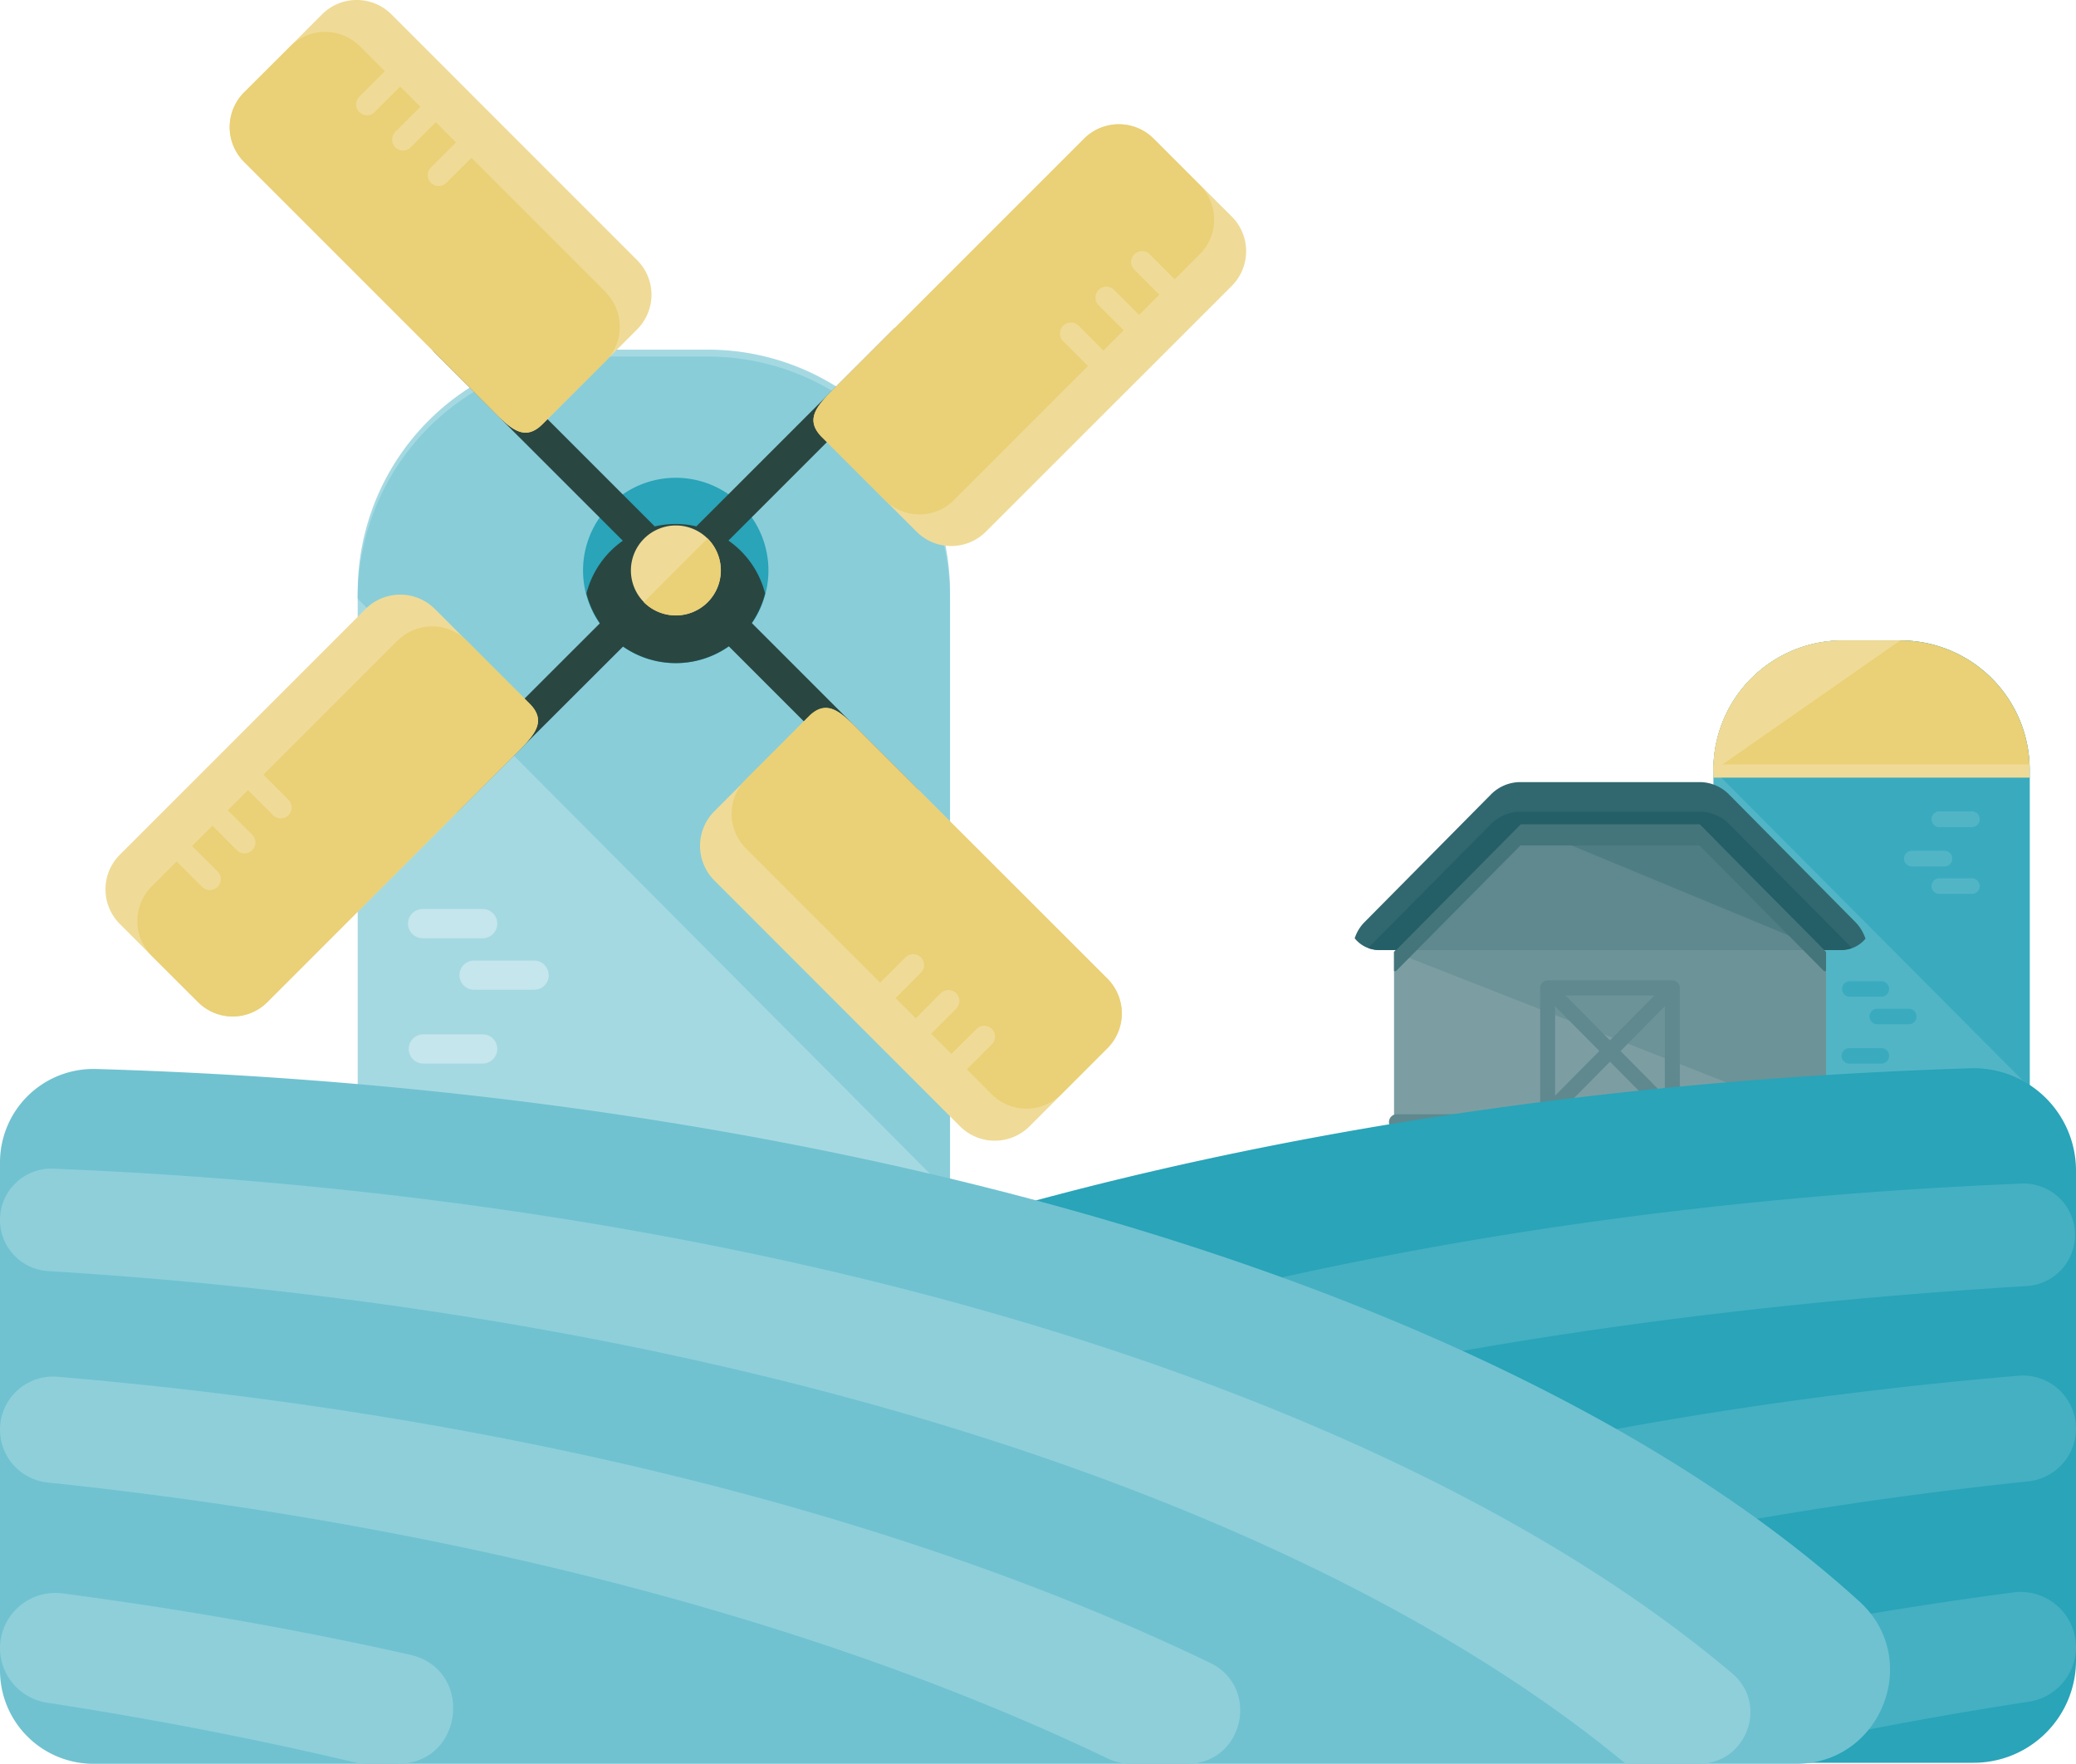 <svg id="Capa_1" data-name="Capa 1" xmlns="http://www.w3.org/2000/svg" viewBox="0 0 600 509.7"><path d="M586.61,359.42V267.61a37.4,37.4,0,0,0-37.4-37.39H532.59a37.38,37.38,0,0,0-37.38,37.39v91.81Zm0,0" transform="translate(0 -45.15)" fill="#52b5c6"/><path d="M586.61,359.42V267.61a37.4,37.4,0,0,0-37.4-37.39H532.59a37.38,37.38,0,0,0-37.38,37.39" transform="translate(0 -45.15)" fill="#3aabbf"/><path d="M546,330.94a2.26,2.26,0,0,1-2.27,2.26h-9.25a2.26,2.26,0,0,1,0-4.51h9.25a2.26,2.26,0,0,1,2.27,2.25Zm0,0" transform="translate(0 -45.15)" fill="#3aabbf"/><path d="M546,350.29a2.26,2.26,0,0,1-2.27,2.24h-9.25a2.25,2.25,0,0,1,0-4.5h9.25a2.25,2.25,0,0,1,2.27,2.26Zm0,0" transform="translate(0 -45.15)" fill="#3aabbf"/><path d="M553.94,338.89a2.27,2.27,0,0,1-2.27,2.26h-9.25a2.26,2.26,0,0,1,0-4.51h9.25a2.28,2.28,0,0,1,2.27,2.25Zm0,0" transform="translate(0 -45.15)" fill="#3aabbf"/><path d="M558.25,301.23a2.26,2.26,0,0,1,2.27-2.26h9.23a2.25,2.25,0,1,1,0,4.49h-9.23a2.27,2.27,0,0,1-2.27-2.23Zm0,0" transform="translate(0 -45.15)" fill="#52b5c6"/><path d="M558.25,281.89a2.26,2.26,0,0,1,2.27-2.25h9.23a2.26,2.26,0,1,1,0,4.51h-9.23a2.27,2.27,0,0,1-2.27-2.26Zm0,0" transform="translate(0 -45.15)" fill="#52b5c6"/><path d="M550.32,293.27a2.24,2.24,0,0,1,2.26-2.25h9.24a2.26,2.26,0,1,1,0,4.51h-9.24a2.26,2.26,0,0,1-2.26-2.26Zm0,0" transform="translate(0 -45.15)" fill="#52b5c6"/><path d="M549.21,230.23H532.59a37.37,37.37,0,0,0-37.38,37.38l.17.17h91.23v-.17a37.38,37.38,0,0,0-37.4-37.38Zm0,0" transform="translate(0 -45.15)" fill="#ead076"/><path d="M549.21,230.23H532.59a37.37,37.37,0,0,0-37.38,37.38l.17.17" transform="translate(0 -45.15)" fill="#efdb97"/><path d="M495.2,267.61v2.26h91.41v-2.26c0-.51-.07-1.05-.11-1.57H495.28c0,.52-.08,1.06-.08,1.57Zm0,0" transform="translate(0 -45.15)" fill="#efdb97"/><path d="M527.74,369.22v-49l-36.57-36.9H439.46l-36.56,36.9v49Zm0,0" transform="translate(0 -45.15)" fill="#7c9ea3"/><polyline points="527.74 324.07 527.74 275.1 491.17 238.21 439.45 238.21 402.9 275.1" fill="#6c9398"/><path d="M527.15,319.69l-36-36.33H439.46l-36,36.33Zm0,0" transform="translate(0 -45.15)" fill="#4e7d83"/><polyline points="439.45 238.21 403.46 274.54 527.15 274.54" fill="#5f898f"/><path d="M439.46,283.36l-36.56,36.9v5.53h.56l36-36.34h51.71l36,36.34h.59v-5.53l-36.57-36.9Zm0,0" transform="translate(0 -45.15)" fill="#43757b"/><path d="M539.12,316.3a12.4,12.4,0,0,0-2.84-4.65l-36.57-36.93a12,12,0,0,0-8.54-3.56H439.46a12,12,0,0,0-8.54,3.56l-36.57,36.93a11.75,11.75,0,0,0-2.82,4.65,9,9,0,0,0,7,3.39h5l36-36.33h51.72l36,36.33h5a9,9,0,0,0,7-3.39Zm0,0" transform="translate(0 -45.15)" fill="#31686f"/><path d="M491.17,279.74H439.45a11.94,11.94,0,0,0-8.54,3.57l-35.46,35.77a8.67,8.67,0,0,0,3.05.6h5l36-36.33h51.71l36,36.33h5a8.57,8.57,0,0,0,3-.6l-35.45-35.77a12,12,0,0,0-8.55-3.57Zm0,0" transform="translate(0 -45.15)" fill="#245e66"/><path d="M483.35,369.22H447.29a2.18,2.18,0,0,1-2.15-2.2V330.64a2.17,2.17,0,0,1,2.15-2.19h36.06a2.17,2.17,0,0,1,2.15,2.19V367a2.17,2.17,0,0,1-2.15,2.2Zm-33.9-4.37h31.72v-32H449.45Zm0,0" transform="translate(0 -45.15)" fill="#5f898f"/><path d="M449.32,367.15a2.13,2.13,0,0,1-1.53-.63,2.27,2.27,0,0,1,0-3.09l32-32.25a2.13,2.13,0,0,1,3.06,0,2.19,2.19,0,0,1,0,3.07l-31.95,32.27a2.23,2.23,0,0,1-1.55.63Zm0,0" transform="translate(0 -45.15)" fill="#5f898f"/><path d="M481.29,367.15a2.15,2.15,0,0,1-1.54-.63l-32-32.27a2.22,2.22,0,0,1,0-3.07,2.13,2.13,0,0,1,3.08,0l31.95,32.25a2.21,2.21,0,0,1,0,3.09,2.08,2.08,0,0,1-1.53.63Zm0,0" transform="translate(0 -45.15)" fill="#5f898f"/><path d="M530.29,369.4a2.28,2.28,0,0,1-2.26,2.31H403.72a2.29,2.29,0,0,1,0-4.58H528a2.26,2.26,0,0,1,2.27,2.27Zm0,0" transform="translate(0 -45.15)" fill="#5f898f"/><path d="M569.51,353.86c-218.21,6.83-405,65.37-501.31,148.81-20.67,17.9-7.91,51.88,19.43,51.88h482.8A29.57,29.57,0,0,0,600,525V383.42A29.58,29.58,0,0,0,569.51,353.86Zm30.49-.61" transform="translate(0 -45.15)" fill="#29a4b9"/><path d="M129.87,549.48c91.68-75.93,258.92-120.66,455.92-132.69A14.82,14.82,0,0,0,599.72,402h0a14.83,14.83,0,0,0-15.41-14.82c-210.45,8.62-390.11,65.4-485.26,145.9-10.51,8.89-4.12,16.39,9.64,16.39Z" transform="translate(0 -45.15)" fill="#45b0c2"/><path d="M583.4,442.7c-130.16,11.06-245.85,40.68-333.09,82.66-14.73,7.09-9.75,29.19,6.6,29.19h1.7a81.9,81.9,0,0,0,33.68-7.32c79.6-36,180.71-62.08,293.94-74A15.36,15.36,0,0,0,600,458h0A15.33,15.33,0,0,0,583.4,442.7Z" transform="translate(0 -45.15)" fill="#45b0c2"/><path d="M582,505.31c-34.86,4.6-68.44,10.55-100.45,17.72-18.59,4.17-15.57,31.52,3.48,31.52h8.95a16,16,0,0,0,3.65-.43q42.6-10.12,88.84-17.23A16,16,0,0,0,600,521.13h0A16,16,0,0,0,582,505.31Z" transform="translate(0 -45.15)" fill="#45b0c2"/><path d="M274.57,388.19v-172a70,70,0,0,0-70-70H173.38a70,70,0,0,0-70,70v172Zm0,0" transform="translate(0 -45.15)" fill="#a5d9e2"/><path d="M274.57,390.18v-172a70,70,0,0,0-70-70H173.38a70,70,0,0,0-70,70" transform="translate(0 -45.15)" fill="#89cdd9"/><path d="M143.72,312.05a4.22,4.22,0,0,1-4.22,4.23H122.15a4.22,4.22,0,0,1,0-8.44H139.5a4.22,4.22,0,0,1,4.22,4.21Zm0,0" transform="translate(0 -45.15)" fill="#c5e6ec"/><path d="M143.72,348.27a4.21,4.21,0,0,1-4.22,4.22H122.15a4.22,4.22,0,0,1,0-8.43H139.5a4.21,4.21,0,0,1,4.22,4.21Zm0,0" transform="translate(0 -45.15)" fill="#c5e6ec"/><path d="M158.61,326.93a4.22,4.22,0,0,1-4.22,4.23H137a4.21,4.21,0,1,1,0-8.42h17.35a4.2,4.2,0,0,1,4.22,4.19Zm0,0" transform="translate(0 -45.15)" fill="#c5e6ec"/><path d="M262.16,288.6a4.19,4.19,0,0,1-4.21,4.19H240.58a4.22,4.22,0,0,1,0-8.43H258a4.22,4.22,0,0,1,4.21,4.24Zm0,0" transform="translate(0 -45.15)" fill="#52b5c6"/><path d="M270.35,308.66a4.22,4.22,0,0,1-4.21,4.22H248.77a4.21,4.21,0,1,1,0-8.42h17.37a4.2,4.2,0,0,1,4.21,4.2Zm0,0" transform="translate(0 -45.15)" fill="#52b5c6"/><path d="M222.09,210a26.79,26.79,0,1,1-26.79-26.78A26.78,26.78,0,0,1,222.09,210Zm0,0" transform="translate(0 -45.15)" fill="#29a4b9"/><path d="M195.31,196.57a26.67,26.67,0,0,0-25.82,20.08,26.63,26.63,0,0,0,51.64,0,26.7,26.7,0,0,0-25.82-20.08Zm0,0" transform="translate(0 -45.15)" fill="#2a4641"/><path d="M201.66,203.54a4.74,4.74,0,0,1,0-6.69l56.56-56.54a4.73,4.73,0,0,1,6.67,6.72l-56.53,56.51a4.73,4.73,0,0,1-6.69,0Zm0,0" transform="translate(0 -45.15)" fill="#2a4641"/><path d="M284.92,198.81a14.16,14.16,0,0,1-20,0l-27.35-27.35c-5.53-5.54-.76-9.73,4.78-15.28l71-71a14.22,14.22,0,0,1,20.06,0L356,107.72a14.18,14.18,0,0,1,0,20.06Zm0,0" transform="translate(0 -45.15)" fill="#efdb97"/><path d="M275.75,189.62l71-71a14.12,14.12,0,0,0,0-20l-13.36-13.4a14.22,14.22,0,0,0-20.06,0l-71,71c-5.54,5.55-10.3,9.74-4.78,15.28l18.17,18.15a14.19,14.19,0,0,0,20.05,0Zm0,0" transform="translate(0 -45.15)" fill="#ead076"/><path d="M341.2,132a3.17,3.17,0,0,1-4.47,0l-8.88-8.91a3.1,3.1,0,0,1,0-4.46,3.14,3.14,0,0,1,4.45,0l8.9,8.92a3.19,3.19,0,0,1,0,4.47Zm0,0" transform="translate(0 -45.15)" fill="#efdb97"/><path d="M330.89,142.27a3.12,3.12,0,0,1-4.46,0l-8.91-8.9a3.18,3.18,0,0,1,0-4.46,3.13,3.13,0,0,1,4.45,0l8.91,8.9a3.16,3.16,0,0,1,0,4.46Zm0,0" transform="translate(0 -45.15)" fill="#efdb97"/><path d="M320.59,152.58a3.16,3.16,0,0,1-4.46,0l-8.94-8.91a3.17,3.17,0,0,1,4.48-4.48l8.91,8.93a3.17,3.17,0,0,1,0,4.46Zm0,0" transform="translate(0 -45.15)" fill="#efdb97"/><path d="M189,216.38a4.76,4.76,0,0,1,0,6.7L132.39,279.6a4.73,4.73,0,1,1-6.68-6.7l56.56-56.52a4.73,4.73,0,0,1,6.68,0Zm0,0" transform="translate(0 -45.15)" fill="#2a4641"/><path d="M105.67,221.12a14.16,14.16,0,0,1,20,0l27.36,27.36c5.53,5.53.75,9.72-4.79,15.28l-71,71a14.14,14.14,0,0,1-20,0L34.65,312.18a14.15,14.15,0,0,1,0-20.05Zm0,0" transform="translate(0 -45.15)" fill="#efdb97"/><path d="M114.86,230.31l-71,71a14.2,14.2,0,0,0,0,20.07l13.41,13.36a14.14,14.14,0,0,0,20,0l71-71c5.53-5.55,10.31-9.74,4.79-15.27L134.91,230.3a14.16,14.16,0,0,0-20,0Zm0,0" transform="translate(0 -45.15)" fill="#ead076"/><path d="M49.4,288a3.15,3.15,0,0,1,4.47,0l8.92,8.89a3.16,3.16,0,1,1-4.47,4.46l-8.92-8.9a3.16,3.16,0,0,1,0-4.45Zm0,0" transform="translate(0 -45.15)" fill="#efdb97"/><path d="M59.7,277.65a3.17,3.17,0,0,1,4.47,0l8.9,8.9A3.16,3.16,0,0,1,68.61,291l-8.9-8.92a3.17,3.17,0,0,1,0-4.46Zm0,0" transform="translate(0 -45.15)" fill="#efdb97"/><path d="M70,267.34a3.17,3.17,0,0,1,4.47,0l8.9,8.93a3.16,3.16,0,0,1,0,4.46,3.19,3.19,0,0,1-4.46,0L70,271.81a3.16,3.16,0,0,1,0-4.47Zm0,0" transform="translate(0 -45.15)" fill="#efdb97"/><path d="M201.71,216.32a4.74,4.74,0,0,1,6.7,0l56.53,56.53a4.73,4.73,0,1,1-6.68,6.7L201.71,223a4.74,4.74,0,0,1,0-6.68Zm0,0" transform="translate(0 -45.15)" fill="#2a4641"/><path d="M206.46,299.59a14.15,14.15,0,0,1,0-20l27.33-27.36c5.56-5.55,9.74-.75,15.27,4.79l71.05,71a14.22,14.22,0,0,1,0,20.06l-22.57,22.56a14.2,14.2,0,0,1-20.07,0Zm0,0" transform="translate(0 -45.15)" fill="#efdb97"/><path d="M215.66,290.39l71,71a14.16,14.16,0,0,0,20,0l13.39-13.38a14.22,14.22,0,0,0,0-20.06l-71.05-71c-5.53-5.54-9.71-10.33-15.27-4.79l-18.13,18.16a14.12,14.12,0,0,0,0,20Zm0,0" transform="translate(0 -45.15)" fill="#ead076"/><path d="M273.28,355.87a3.19,3.19,0,0,1,0-4.47l8.94-8.91a3.15,3.15,0,0,1,4.45,4.47l-8.91,8.89a3.2,3.2,0,0,1-4.48,0Zm0,0" transform="translate(0 -45.15)" fill="#efdb97"/><path d="M263,345.56a3.12,3.12,0,0,1,0-4.46l8.89-8.92a3.15,3.15,0,1,1,4.46,4.46l-8.91,8.92a3.13,3.13,0,0,1-4.44,0Zm0,0" transform="translate(0 -45.15)" fill="#efdb97"/><path d="M252.7,335.26a3.12,3.12,0,0,1,0-4.47l8.9-8.89a3.15,3.15,0,1,1,4.44,4.46l-8.89,8.9a3.16,3.16,0,0,1-4.45,0Zm0,0" transform="translate(0 -45.15)" fill="#efdb97"/><path d="M188.89,203.6a4.73,4.73,0,0,1-6.69,0l-56.55-56.51a4.74,4.74,0,0,1,6.7-6.71l56.54,56.55a4.7,4.7,0,0,1,0,6.67Zm0,0" transform="translate(0 -45.15)" fill="#2a4641"/><path d="M184.15,120.33a14.15,14.15,0,0,1,0,20L156.8,167.73c-5.54,5.54-9.73.76-15.29-4.81l-71-71a14.18,14.18,0,0,1,0-20L93.07,49.3a14.18,14.18,0,0,1,20.06,0Zm0,0" transform="translate(0 -45.15)" fill="#efdb97"/><path d="M175,129.52l-71-71a14.21,14.21,0,0,0-20.07,0L70.51,71.87a14.18,14.18,0,0,0,0,20l71,71c5.56,5.58,9.75,10.35,15.28,4.82L175,149.57a14.19,14.19,0,0,0,0-20Zm0,0" transform="translate(0 -45.15)" fill="#ead076"/><path d="M117.31,64.07a3.13,3.13,0,0,1,0,4.45l-8.91,8.92A3.15,3.15,0,1,1,103.94,73l8.92-8.92a3.13,3.13,0,0,1,4.45,0Zm0,0" transform="translate(0 -45.15)" fill="#efdb97"/><path d="M127.61,74.35a3.17,3.17,0,0,1,0,4.47l-8.9,8.91a3.16,3.16,0,0,1-4.48,0,3.2,3.2,0,0,1,0-4.45l8.93-8.94a3.21,3.21,0,0,1,4.45,0Zm0,0" transform="translate(0 -45.15)" fill="#efdb97"/><path d="M137.91,84.67a3.15,3.15,0,0,1,0,4.45L129,98a3.15,3.15,0,0,1-4.45-4.47l8.89-8.89a3.14,3.14,0,0,1,4.47,0Zm0,0" transform="translate(0 -45.15)" fill="#efdb97"/><path d="M208.34,210a13,13,0,1,1-13-13,13,13,0,0,1,13,13Zm0,0" transform="translate(0 -45.15)" fill="#efdb97"/><path d="M204.49,200.74a13,13,0,0,1-18.42,18.43" transform="translate(0 -45.15)" fill="#ead076"/><path d="M27.83,354.07C251.54,360.64,442.52,421.54,537.46,508c18.17,16.56,6.29,46.85-18.3,46.85H27a27,27,0,0,1-27-27V381.06A27,27,0,0,1,27.83,354.07ZM0,353.54" transform="translate(0 -45.15)" fill="#70c2d0"/><path d="M469.85,554.84C378.16,478.92,210.91,424.49,13.92,412.47A14.82,14.82,0,0,1,0,397.68H0a14.82,14.82,0,0,1,15.41-14.81c210.43,8.61,390.1,65.4,485.25,145.89,10.51,8.9,4.13,26.09-9.64,26.09H469.85Zm0,0" transform="translate(0 -45.15)" fill="#8ecfda"/><path d="M16.6,443c130.16,11.06,245.84,40.68,333.09,82.66,14.73,7.09,9.75,29.2-6.6,29.2H326.83a15.22,15.22,0,0,1-6.63-1.52c-81.38-39-187.19-67.26-306.43-79.78A15.36,15.36,0,0,1,0,458.29H0A15.35,15.35,0,0,1,16.6,443Z" transform="translate(0 -45.15)" fill="#8ecfda"/><path d="M18.05,505.61c34.86,4.59,68.44,10.54,100.45,17.72,18.58,4.17,15.57,31.51-3.48,31.51h-9a15.44,15.44,0,0,1-3.65-.43q-42.6-10.11-88.83-17.23A16,16,0,0,1,0,521.42H0A16,16,0,0,1,18.05,505.61Z" transform="translate(0 -45.15)" fill="#8ecfda"/></svg>